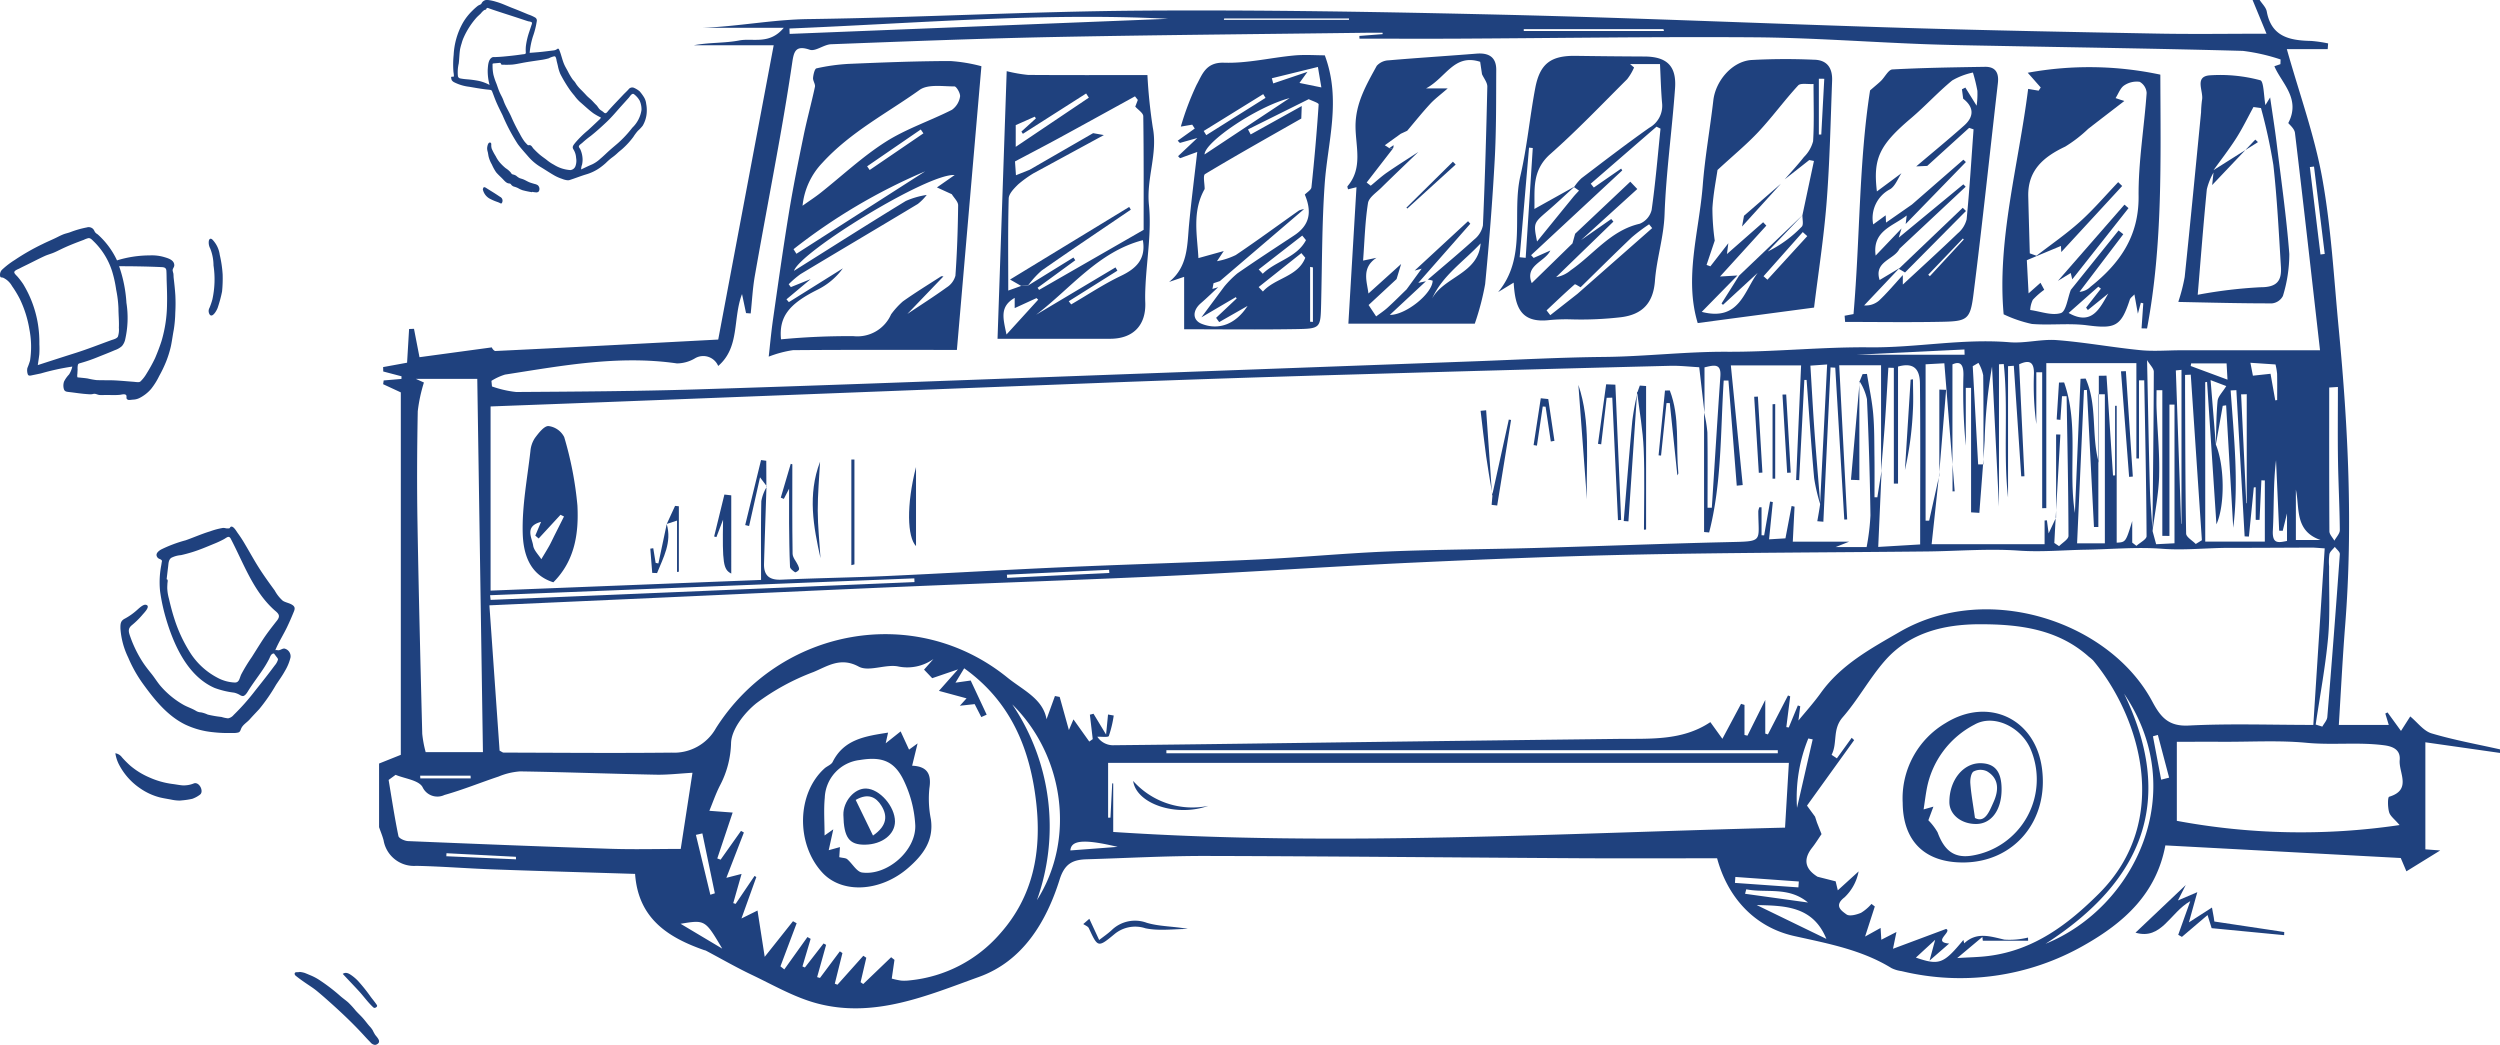 <svg xmlns="http://www.w3.org/2000/svg" width="351.036" height="146.713" viewBox="0 0 351.036 146.713">
  <g id="Group_3028" data-name="Group 3028" transform="translate(-1676.46 3492)">
    <g id="Group_3021" data-name="Group 3021" transform="translate(1729.687 -3492)">
      <path id="Path_3125" data-name="Path 3125" d="M534.025,565.766l.021,0C534.023,565.738,534.02,565.746,534.025,565.766Z" transform="translate(-518.199 -516.982)" fill="#1f417e"/>
      <path id="Path_3126" data-name="Path 3126" d="M947.564,602.646q-.152-1.893-.3-3.788v3.8Z" transform="translate(-726.327 -533.659)" fill="#1f417e"/>
      <path id="Path_3127" data-name="Path 3127" d="M955.972,597.424c-.017.241-.036.482-.053.724h.053Q955.972,597.786,955.972,597.424Z" transform="translate(-730.688 -532.936)" fill="#1f417e"/>
      <path id="Path_3128" data-name="Path 3128" d="M799.952,573.222v-.5c-3.212-.724-6.465-1.307-9.612-2.246-1.111-.332-1.965-1.53-2.991-2.378l-1.3,2.036-1.888-2.6-.314.155.486,1.605h-7.013c.3-4.8.531-9.46.9-14.106,1.086-13.865.41-27.69-.91-41.5-.675-7.061-1.058-14.183-2.313-21.144-1.088-6.039-3.218-11.891-4.976-18.142h5.736q.031-.4.061-.807a18.821,18.821,0,0,0-2.384-.347c-2.964-.064-5.577-.55-6.232-4.134-.106-.582-.656-1.083-1-1.621h-.993l1.957,4.74c-5.194,0-10.211.077-15.225-.015-11.9-.22-23.8-.445-35.69-.806-18.742-.569-37.477-1.4-56.221-1.844-16.936-.4-33.883-.693-50.823-.575-15.6.108-31.2.972-46.809,1.186-5,.068-9.9,1.051-14.908,1.226h11.474c-2.012,2.425-4.341,1.407-6.243,1.774-2.072.4-4.247.266-6.38.676h11.212q-3.959,21.011-7.788,41.323c-10.708.565-20.987,1.117-31.269,1.606-.244.012-.506-.42-.527-.507l-10.15,1.378c-.27-1.4-.522-2.691-.772-3.985l-.689.027c-.093,1.564-.186,3.128-.282,4.731l-3.365.616.019.618,2.564.674c0,.124-.006.248-.01.372l-2.495.211-.077.527,2.483,1.15V573.49l-3.052,1.222v8.934c.214.617.472,1.222.636,1.852a4.32,4.32,0,0,0,4.568,3.58c3.63.074,7.256.374,10.886.5,6.581.237,13.164.421,19.858.63.439,6.249,4.6,8.914,9.7,10.7a1.739,1.739,0,0,1,.237.071c2.147,1.138,4.255,2.356,6.448,3.4,3.021,1.437,5.991,3.171,9.185,4.016,8.036,2.128,15.478-1.114,22.74-3.732,6.1-2.2,9.417-7.663,11.3-13.658.714-2.277,1.879-2.792,3.813-2.85,5.613-.168,11.226-.48,16.838-.467,17.429.042,34.858.219,52.287.32,6.431.037,12.862.006,19.383.006,1.435,5.361,5.144,9.649,10.842,10.921,4.737,1.057,9.441,1.919,13.642,4.5a4.565,4.565,0,0,0,1.419.425,35.045,35.045,0,0,0,25.589-3.608c5.688-3.213,10.182-7.276,11.451-14.046l33.051,1.771.795,1.869,4.747-2.931-2.086-.156V571.728ZM775.97,521.913l1.222-.077c0,3.414-.04,6.829.011,10.243.05,3.287.228,6.572.258,9.859,0,.492-.5.988-.764,1.482-.242-.438-.692-.874-.7-1.314C775.956,535.375,775.97,528.644,775.97,521.913Zm-.013,25.119a7.777,7.777,0,0,1,.041-1.723c.092-.379.495-.683.759-1.021.247.342.73.7.706,1.025q-.817,11.44-1.76,22.872c-.038.464-.461.9-.7,1.342l-.932-.287c.6-4.066,1.372-8.116,1.743-12.2C776.11,553.725,775.927,550.369,775.957,547.032Zm-2.121-56.146,1.508,12.273-.6.074q-.747-6.138-1.493-12.275Zm.915,52.437H771.29v-7.076C771.847,538.832,771.075,542.046,774.751,543.324Zm-92.265-71.732.076.263H662.874c0-.087,0-.175,0-.263Zm-61.675-1.5h17.523l0,.2H620.764Zm-7.909.052-53.112,2.118q-.013-.378-.025-.757C577.575,470.781,595.357,469.242,612.9,470.139Zm-93.043,49.95c7.986-1.244,15.954-2.747,24.11-1.564a5.019,5.019,0,0,0,2.563-.734,2.275,2.275,0,0,1,3.229,1.094c3.072-2.648,2.019-6.623,3.346-10.1.222,1.051.393,1.863.564,2.675l.655.049c.188-1.767.276-3.553.583-5.3,1.128-6.415,2.349-12.814,3.493-19.227.637-3.57,1.231-7.149,1.762-10.737.226-1.531.486-2.441,2.452-1.765.811.278,1.979-.734,3-.772,10.4-.392,20.8-.807,31.2-1.013,14.664-.291,29.331-.411,44-.6.743-.01,1.487,0,2.23,0l.013.193-3.268.254c.005.128.011.256.017.383,4.508,0,9.016.019,13.524,0,13.963-.072,27.928-.289,41.889-.191,7.841.055,15.677.644,23.517.947,3.777.145,7.559.2,11.339.271,11.26.218,22.522.376,33.779.689a27.051,27.051,0,0,1,5.289,1.206c-.008.219-.017.438-.025.657l-.848.292c.988,2.362,3.751,4.548,1.951,7.976.165.233.866.774.94,1.391,1.206,10.053,2.333,20.115,3.517,30.515-6.907,0-13.159,0-19.412,0-1.94,0-3.9.175-5.818-.015-3.911-.386-7.793-1.105-11.708-1.41-2.2-.171-4.463.479-6.659.3-6.581-.547-13.068.781-19.632.713-6.682-.069-13.371.658-20.055.623-5.78-.03-11.507.672-17.275.727-6.008.057-12.014.386-18.02.607q-30.086,1.108-60.171,2.221c-16.427.6-32.853,1.226-49.283,1.731-8.413.258-16.833.309-25.25.364a14.932,14.932,0,0,1-3.4-.781l-.076-.786A8.022,8.022,0,0,1,519.859,520.088Zm236.664-1.2c.02-.122.039-.243.059-.365h4.978l.128,2.28Zm1.569,24.461-.862.53c-.47-.488-1.341-.969-1.35-1.465-.12-6.647-.12-13.3-.149-19.945,0-.776,0-1.553,0-2.329l.8-.035Zm.466-22.19.26-.039,1.314,20c1.216-2.677,1.153-8.23-.085-11.215l-.733-9.036,2.2.836c-.527.868-1.157,1.452-1.218,2.091-.195,2.027-.177,4.073-.242,6.113q.483-2.708.964-5.432l.477-.07q.5,8.6,1,17.2c.79-6.425.082-12.858-.364-19.29l.8-.04q.582,10.266,1.162,20.531l.6.03q.345-3.453.689-6.905l.265-.019v4.572l.542.008.257-5.555.483.016v8.59h-8.367Zm5.045,1.709.787-.019v15.315l-.066-.022Q763.965,530.51,763.6,522.873Zm1.653-2.622-.351-1.813,3.525.236a9.677,9.677,0,0,1,.225,1.324c.026,1.224.009,2.449.009,3.673l-.269.046-.663-3.733Zm2.8,21.723c.176-3.273.049-6.563.446-9.859l.441,9.9.5.014.6-2.439v3.868C768.822,543.7,767.953,543.917,768.058,541.974ZM755.23,519.431v21.612l-.05.013q-.372-10.772-.745-21.543Zm-4.443,16.595c-.159-5.814-.258-11.629-.392-17.964.407.68.948,1.163.946,1.644-.022,7.351-.113,14.7-.189,22.052C751.02,539.847,750.84,537.938,750.788,536.026Zm1.3-1.73c.089-3.116-.231-6.243-.355-9.366-.035-.88-.006-1.762-.006-2.644l.811,0V542.74l1,.013V524.315l.711,0v19.47l-2.579.132-.488-1.794c0-.041-.006-.081-.009-.122C751.5,539.446,752.016,536.877,752.091,534.3Zm-5.958,9.4V524.482l-.222-.005v9.777l-.294.01q-.456-7.007-.912-14.014l-1.08.015v2.6l.848,0v20.927h-3.9c.324-7.212.644-14.366.965-21.519l.414-.019q.5,9.624.991,19.248h.616v-9.267c-.981-3.852-.143-7.9-1.785-11.58l-.718.035-.791,18.834c-.958-6.07.588-12.378-1.512-18.322l-.721.012q-.163,2.593-.326,5.187l.524.054.224-3.327.648,0c.108,6.539.246,13.079.264,19.619,0,.48-.86.962-1.319,1.443l-.67-.449q.091-1.722.183-3.444l-.983,2.1c-.051-.385-.146-1.113-.241-1.841l-.325.03v3.325h-15.86c.338-3.143.671-6.246,1-9.349l-1.347,6.041-.5.009v-21.96l2.632-.143c.382,4.772.759,9.489,1.136,14.194V518.667c1.121-.514,1.568.035,1.542,1.513a80.05,80.05,0,0,0,.332,9.9v-8.115l.741,0V539.44l1.163.073c.169-2.267.354-4.534.519-6.8l-.689,0q-.38-6.9-.759-13.795l.8-.465a5.555,5.555,0,0,1,.669,1.745c.055,3.929.035,7.859.032,11.788q.093-1.313.172-2.627a70.669,70.669,0,0,1,1.036-10.382c.314,6.337.628,12.674.975,19.674v-20l.672-.035c.653,6.218-.09,12.511.6,18.739V518.915l.811-.053q.52,7.763,1.041,15.526l.451-.013c-.247-5.215-.493-10.429-.743-15.722,1.386-.645,2.115-.393,2.076,1.332a41.453,41.453,0,0,0,.336,7.068V519.77h.823v19.09l.578-.015V518.488h12.648v13.391h.366V520.908l.737-.009c.131,7.3.289,14.59.328,21.886,0,.451-.928.907-1.424,1.361l-.59-.457v-3.027C747.4,543.626,747.4,543.626,746.132,543.7Zm-36.571-26.384,15.193-.74.023.74Zm-5.067,20.715c-.268-3.31-.555-6.618-.794-9.93-.218-3.028-.379-6.06-.575-9.257l2.35-.164C705.14,525.284,704.817,531.657,704.494,538.026ZM517.8,524.572c5.216-.2,10.13-.378,15.044-.569q36.267-1.409,72.533-2.813,16.84-.635,33.687-1.113,22.168-.655,44.339-1.211c1.387-.036,2.78.129,4.108.2.257,2.225.5,4.321.741,6.418v-6.4c1.347-.324,2.354-.589,2.228,1.234-.425,6.157-.8,12.318-1.2,18.477l-.6,0c0-3.523.033-7.047-.022-10.569a18.614,18.614,0,0,0-.465-2.813q-.005,8.389,0,16.79l.711.063c1.787-6.962,1.587-14.19,2.045-21.33l.667,0q.583,7.38,1.165,14.76l.838-.087-1.667-16.8h9.864c-.239,5.457-.471,10.773-.7,16.09l.425.02q.365-7.033.731-14.067l.316,0c.343,4.59.642,9.184,1.058,13.768a24.266,24.266,0,0,0,.839,3.621l-.005.116c-.117.795-.253,1.562-.39,2.329l.853.073q.5-10.834,1.01-21.669l.66.036,1.267,21.327.406-.014c-.369-7.161-.739-14.322-1.116-21.65h5.875v14.877c.183-2.267.384-4.533.543-6.8.181-2.577.323-5.156.482-7.735l.769.023V535.4l.588,0V518.971c1.975-.548,3.053.094,3.077,2.38.077,7.419.029,14.84.029,22.595l-5.887.351c.161-3.622.318-7.178.476-10.734q-.3,1.887-.6,3.766l-.4-.005c0-1.864.02-3.729-.005-5.593-.028-2.047,0-4.1-.179-6.137-.165-1.874-.573-3.727-.874-5.588l-.616.024-.405.994-.043-.042v.559l.042-.471a7.577,7.577,0,0,1,1.021,2.471q.376,8.153.491,16.316a32.1,32.1,0,0,1-.537,4.457h-4.344l1.9-.759h-7.923l.247-4.913-.415-.093-.863,4.543-2.3.139c.186-1.851.356-3.543.526-5.235l-.384-.069q-.417,2.371-.833,4.741l-.366-.007v-3.927l-.3-.014a2.146,2.146,0,0,0-.156.561c.015,4.424.852,4.219-4.426,4.344-8.984.212-17.964.569-26.947.819-6.894.192-13.795.213-20.685.494-6.067.248-12.12.834-18.187,1.12-8.963.422-17.934.671-26.9,1.067-8.393.371-16.781.871-25.173,1.253-4.947.225-9.9.289-14.847.517-1.707.078-2.493-.589-2.445-2.254.1-3.572.226-7.144.342-10.716a5.816,5.816,0,0,0-.721,1.948c-.079,3.6-.037,7.209-.037,11.058l-37.978,1.5Zm86.883,23.383-14.348.685-.037-.448,14.35-.684Zm-27.38.756q.01.261.02.522l-59.516,2.5q-.039-.328-.077-.655ZM515.932,520.7c.264,17.4.528,34.808.795,52.413h-8.04a15.813,15.813,0,0,1-.482-2.577c-.253-9.892-.5-19.784-.669-29.678-.087-5.205-.059-10.414.04-15.62a22.044,22.044,0,0,1,.864-4.027l-1.129-.511Zm-.926,56.1h-7.073l-.02-.383h7.079Zm-3.418,10.928c.006-.141.012-.282.019-.423l9.748.5.019.357Zm23.092-1.043c-9.49-.308-18.978-.688-28.466-1.083-.478-.02-1.286-.383-1.353-.708-.539-2.61-.937-5.249-1.377-7.88l.98-.716c1.306.544,3.224.74,3.779,1.712a2.294,2.294,0,0,0,3.077,1.117c2.572-.724,5.06-1.742,7.6-2.588a9.6,9.6,0,0,1,3.038-.725c6.352.1,12.7.338,19.053.464,1.678.033,3.36-.17,5.139-.27L544.5,586.7C541.38,586.7,538.026,586.793,534.679,586.684Zm9.8,10.527c3.449-.571,3.449-.571,5.849,3.49Zm2.151-12.484.907-.207,1.752,8.413-.632.2Zm42.683,13.9a19.29,19.29,0,0,1-12.64,6.528,6.1,6.1,0,0,1-1.221.034,11.722,11.722,0,0,1-1.322-.28c.136-.939.258-1.784.38-2.629l-.465-.372-3.92,3.764-.37-.257.8-3.431-.417-.281-3.633,4.064-.372-.143,1.071-4.3-.362-.24-2.791,3.733-.4-.115,1.261-4.533-.358-.192-2.62,3.373-.344-.15q.576-1.937,1.152-3.874l-.451-.253-3.25,4.548-.542-.434,2.276-6.05-.513-.287-3.972,5c-.38-2.448-.677-4.361-1.011-6.5l-2.253,1.116,2.089-5.82-.253-.152-2.654,3.921-.336-.107c.37-1.3.741-2.6,1.17-4.1l-2.137.55,2.461-6.362-.405-.23L550.1,588.21l-.466-.171,2.157-6.443-3.272-.248c.5-1.216.914-2.432,1.495-3.561a13.485,13.485,0,0,0,1.554-5.969c.073-1.941,1.891-4.246,3.575-5.592a32.331,32.331,0,0,1,7.991-4.363c1.919-.784,3.787-2.159,6.353-.764,1.388.755,3.661-.326,5.447-.039a6.318,6.318,0,0,0,5.051-1.024l-1.319,1.49,1.146,1.2c.979-.333,1.96-.669,3.62-1.237l-2.677,3.019,3.879,1.05-.94,1.037,2.081-.227.928,1.817.757-.335-2.243-4.795-2.139.3,1.224-2.017c6.607,4.715,9.307,11.423,10.133,19.037C595.161,587.094,594.007,593.377,589.311,598.631Zm5.193-4.713a30.62,30.62,0,0,0-3.457-27.508C598.282,573.516,600.021,585.28,594.5,593.919Zm3.209-28.552-.672-.133-1.18,3.26c-.508-2.881-3.3-4.076-5.508-5.86-12.981-10.5-31.95-6.944-40.891,7.081a6.74,6.74,0,0,1-6.271,3.469c-7.853.085-15.707.015-23.562-.005-.143,0-.285-.131-.565-.269q-.707-10.087-1.432-20.409c8.006-.359,15.907-.713,23.807-1.07,11.546-.521,23.091-1.069,34.638-1.56,12.432-.529,24.87-.937,37.3-1.523,11.26-.531,22.508-1.311,33.769-1.834,10.607-.493,21.22-.93,31.835-1.144,13.505-.273,27.016-.29,40.524-.433,4.289-.046,8.6-.418,12.86-.119,3.177.223,6.29-.076,9.431-.128,3.555-.058,7.13-.4,10.658-.134,3.26.25,6.463-.136,9.693-.128,3.8.009,7.608-.026,11.412-.034.407,0,.814.047,1.777.108-.541,8.359-1.066,16.491-1.6,24.791-5.955,0-11.74-.206-17.5.087-2.867.146-3.959-1.222-5.119-3.394-5.936-11.114-23.019-16.951-35.454-9.76-4.077,2.358-8.233,4.6-11.079,8.571-1.023,1.425-2.208,2.733-3.145,3.881.048-.378.152-1.192.255-2.006l-.335-.114-1.275,3.093-.342-.052.542-4.316-.307-.127-2.822,5.471-.371-.115v-4.728l-2.5,5.018-.419-.1V566.48l-.484-.15-2.62,4.909-1.69-2.343c-3.99,2.676-8.566,2.3-13.077,2.358q-17.345.206-34.688.431c-12.06.157-24.119.339-36.179.458a2.659,2.659,0,0,1-2.135-1.193c.563-.026,1.526.114,1.62-.109a16.009,16.009,0,0,0,.685-2.869l-.8-.144c-.082.844-.164,1.689-.273,2.816l-1.766-2.924-.509.134.4,3.43-.486.343-2.221-3.116-.64,1.5C598.528,568.3,598.121,566.834,597.713,565.367Zm105.727,5.956-2.2,9.607a21.959,21.959,0,0,1,1.587-9.733Zm-4.892,1.951H612.693l0-.429h85.852C698.544,572.987,698.546,573.131,698.548,573.274Zm-99.34,13.644c.1-1.46,1.92-1.625,6.64-.5Zm6.016-2.6v-6.8l-.14-.023-.249,4.824h-.329v-7.693H700.1c-.2,3.38-.37,6.246-.538,9.089C668.137,584.473,636.723,586.4,605.224,584.318Zm87.3,7.158q.028-.418.056-.836l8.913.639-.061.827Zm1.589.9c2.772.56,5.928-.438,8.666,1.855L693.946,593Zm1.459,2.209c3.937.1,7.9.118,9.79,4.753Zm28.168,7.438,3.525-2.955q.032.267.064.533h6.361l-.016-.451a10.841,10.841,0,0,1-3.319.29c-1.991-.453-3.888-1.134-5.639.525l-.116-.481c-2.774,3.363-3.389,3.607-6.669,2.482l2.709-2.5c-.256.944-.429,1.587-.791,2.922l2.753-2.395c-2.441-.2.493-1.675-.428-2.053l-7.459,2.787.487-2.36-2.126,1.091-.1-1.657-2.179,1.21,1.366-4.223-.469-.361a6.228,6.228,0,0,1-1.47,1.252c-.627.263-1.616.527-2.037.222-.7-.509-1.811-1.221-.273-2.4a6.724,6.724,0,0,0,1.975-3.64l-2.923,2.658c-.159-.664-.291-1.214-.3-1.261l-2.546-.648c-1.742-1.086-2.062-2.421-.753-4.083.477-.606.88-1.268,1.317-1.9l-.649-1.64q-.13-.407-.262-.813l-1.132-1.547,6.622-9.2-.345-.327-2.08,2.885-.744-.493c.866-1.663.076-3.573,1.561-5.275,2.167-2.484,3.76-5.471,5.933-7.949,3.494-3.988,8.391-5.114,13.372-5.112,5.457,0,10.917.653,15.284,4.589a5.356,5.356,0,0,1,.565.48c6.511,7.792,11.181,22.439.8,32.778-4.336,4.319-9.1,7.91-15.42,8.724C726.875,601.9,725.534,601.91,723.743,602.025Zm12.4-2c13.835-8.928,18.2-20.254,11.027-35.111C756.512,578.708,748.664,594.945,736.145,600.02Zm16.23-23.04-1.152-6.092.687-.194,1.583,6Zm32.011,2.4c-.217.065-.205,1.473,0,2.171.16.555.771.98,1.467,1.8a94.677,94.677,0,0,1-31.276-.593v-11.1c2.062,0,4.325-.008,6.587,0,3.883.017,7.792-.222,11.643.145,3.636.346,7.266-.128,10.891.347,1.432.188,2.291.76,2.173,2.08C785.71,575.98,787.614,578.408,784.385,579.376Z" transform="translate(-502.143 -467.5)" fill="#1f417e"/>
      <path id="Path_3129" data-name="Path 3129" d="M988.534,588.411c.021.083.039.167.062.25v-9.618h-.062Z" transform="translate(-747.114 -523.679)" fill="#1f417e"/>
      <path id="Path_3130" data-name="Path 3130" d="M611.729,605.032l0,.161c.019-.044.039-.089.057-.133Z" transform="translate(-557.334 -536.768)" fill="#1f417e"/>
      <path id="Path_3131" data-name="Path 3131" d="M1010.012,722.413c-.06-.37-.133-.738-.251-1.384l-3.238,2.082c.4-1.438.727-2.615,1.178-4.24l-2.722,1.162,1.1-2.166-7.057,6.69c3.66,1.082,4.846-2.82,7.688-4.423l-1.687,4.724.518.291,3.6-3.065c.254.815.448,1.436.574,1.842l10.179.981c0-.147.01-.294.015-.441l-9.812-1.475C1010.088,722.957,1010.055,722.684,1010.012,722.413Z" transform="translate(-752.395 -593.598)" fill="#1f417e"/>
      <path id="Path_3132" data-name="Path 3132" d="M705.309,729.05c-.552.5-1.177.928-1.718,1.349l-1.382-2.98-.848.74c.267.191.661.323.78.581,1.257,2.724,1.273,2.763,3.622.815a4.564,4.564,0,0,1,4.33-.8c1.912.4,3.975.093,5.972.093-1.941-.38-3.95-.323-5.783-.863A4.711,4.711,0,0,0,705.309,729.05Z" transform="translate(-602.479 -598.409)" fill="#1f417e"/>
      <path id="Path_3133" data-name="Path 3133" d="M548.592,589.575a2.88,2.88,0,0,0-2.2-1.547c-.617-.03-1.386.976-1.9,1.661a3.9,3.9,0,0,0-.642,1.852c-.435,3.839-1.189,7.7-1.083,11.526.077,2.792.889,5.821,4.3,6.9,3.058-3.056,3.578-6.939,3.381-10.792A49.022,49.022,0,0,0,548.592,589.575Zm-1.5,14.089c-.206.411-.4.83-.625,1.23-.35.617-.725,1.221-1.088,1.831-.4-.637-1.042-1.236-1.147-1.918-.172-1.124-1.254-2.705,1.113-3.327l-.811,1.928.471.408,3.069-3.328.489.239Q547.823,602.2,547.087,603.665Z" transform="translate(-522.597 -528.204)" fill="#1f417e"/>
      <path id="Path_3134" data-name="Path 3134" d="M848.181,578.11l.791-.022q.4,8.6.8,17.2l.445-.03q-.405-9.5-.811-18.993l-1.295-.053-1.146,8.359.448.07Z" transform="translate(-675.811 -522.251)" fill="#1f417e"/>
      <path id="Path_3135" data-name="Path 3135" d="M858.93,585.464c.158,3.779.04,7.569.04,11.355l.3-.035V576.639l-.881-.063-.335.935-.047-.037-.028.415c.016-.082.034-.165.05-.247C858.351,580.248,858.82,582.848,858.93,585.464Z" transform="translate(-681.362 -522.436)" fill="#1f417e"/>
      <path id="Path_3136" data-name="Path 3136" d="M865.225,579.734l.461-.01c.347,3.32.694,6.64,1.063,10.158.1-.2.142-.241.138-.28-.372-3.885.252-7.9-1.2-11.644l-.675.01q-.448,4.551-.9,9.1l.347.033Q864.843,583.418,865.225,579.734Z" transform="translate(-684.451 -523.132)" fill="#1f417e"/>
      <path id="Path_3137" data-name="Path 3137" d="M616.955,602.209c0,2.036-.012,3.429,0,4.823.022,2.048.038,4.1.13,6.143.012.272.423.564.708.76.076.053.452-.175.543-.35.076-.145-.03-.419-.117-.609-.253-.554-.761-1.091-.77-1.64-.066-4.186-.036-8.372-.036-12.559l-.224-.066-1.4,4.75.43.174Z" transform="translate(-559.384 -533.585)" fill="#1f417e"/>
      <path id="Path_3138" data-name="Path 3138" d="M596.931,613.294l.319.084.935-2.444c-.111,6.137.031,6.993,1.15,7.569V607.516l-.964-.112Q597.651,610.349,596.931,613.294Z" transform="translate(-549.883 -537.963)" fill="#1f417e"/>
      <path id="Path_3139" data-name="Path 3139" d="M856.1,579.22a36.8,36.8,0,0,0-.653,3.644c-.444,4.683-.81,9.373-1.206,14.061l.662.05Q855.5,588.1,856.1,579.22Z" transform="translate(-679.475 -523.768)" fill="#1f417e"/>
      <path id="Path_3140" data-name="Path 3140" d="M841.421,576.379l1.2,16.085C842.471,587.084,843.2,581.642,841.421,576.379Z" transform="translate(-673.021 -522.337)" fill="#1f417e"/>
      <path id="Path_3141" data-name="Path 3141" d="M625.525,605c-.009-2.289.207-4.578.325-6.867-1.773,4.616-.921,9.153.062,13.537C625.773,609.451,625.534,607.228,625.525,605Z" transform="translate(-563.929 -533.295)" fill="#1f417e"/>
      <path id="Path_3142" data-name="Path 3142" d="M636.18,597.5l-.432,0v14.827l.432-.107Z" transform="translate(-569.433 -532.972)" fill="#1f417e"/>
      <path id="Path_3143" data-name="Path 3143" d="M816.947,596.856l.05-.043q-.061.68-.121,1.359l.782.094q.973-6.007,1.947-12.014l-.316-.051q-1.155,5.254-2.308,10.508-.035-.209-.071-.419.02.281.04.56Z" transform="translate(-660.658 -527.284)" fill="#1f417e"/>
      <path id="Path_3144" data-name="Path 3144" d="M919.714,589.753V576.378q-.588,6.667-1.179,13.33Z" transform="translate(-711.859 -522.336)" fill="#1f417e"/>
      <path id="Path_3145" data-name="Path 3145" d="M611.708,604.962a.611.611,0,0,0,.065.039l-.065-.085Z" transform="translate(-557.326 -536.71)" fill="#1f417e"/>
      <path id="Path_3146" data-name="Path 3146" d="M607.944,597.644l-2.226,9.131.549.132,1.534-6.834.89,1.18c-.012-1.176-.013-2.341-.013-3.507Z" transform="translate(-554.309 -533.047)" fill="#1f417e"/>
      <path id="Path_3147" data-name="Path 3147" d="M583.532,613.146l1.44-.472v7.217l.258-.034v-9.191l-.532-.054Z" transform="translate(-543.135 -539.578)" fill="#1f417e"/>
      <path id="Path_3148" data-name="Path 3148" d="M583.523,615.724l0-.005-.007,0Z" transform="translate(-543.128 -542.15)" fill="#1f417e"/>
      <path id="Path_3149" data-name="Path 3149" d="M830.032,581.32l.4.028q.366,2.443.731,4.886l.512-.091q-.434-2.934-.868-5.868l-1.05-.112q-.5,3.287-1.009,6.574l.469.081Z" transform="translate(-666.636 -524.242)" fill="#1f417e"/>
      <path id="Path_3150" data-name="Path 3150" d="M653.052,599.614c-1.38,5.384-1.222,9.829,0,11.107Z" transform="translate(-577.657 -534.039)" fill="#1f417e"/>
      <path id="Path_3151" data-name="Path 3151" d="M815.335,594.964q-.4-5.7-.8-11.4l-.78.077c.256,2.123.482,4.251.778,6.368C814.762,591.668,815.058,593.315,815.335,594.964Z" transform="translate(-659.085 -525.957)" fill="#1f417e"/>
      <path id="Path_3152" data-name="Path 3152" d="M900.316,590.07l-.637-10.971-.523.013q.329,5.492.658,10.984Z" transform="translate(-702.099 -523.707)" fill="#1f417e"/>
      <path id="Path_3153" data-name="Path 3153" d="M896.725,581.809l-.373.026v10.451l.373,0Z" transform="translate(-700.687 -525.072)" fill="#1f417e"/>
      <path id="Path_3154" data-name="Path 3154" d="M892.31,590.365q-.318-5.338-.636-10.676l-.52.028q.324,5.338.65,10.675Z" transform="translate(-698.068 -524.004)" fill="#1f417e"/>
      <path id="Path_3155" data-name="Path 3155" d="M579.622,621.2l-.334-2.058-.416.063q.135,1.7.271,3.4l.679.027c.881-2.193,2.1-4.305,1.359-6.889l-1.172,5.538Z" transform="translate(-540.788 -542.164)" fill="#1f417e"/>
      <path id="Path_3156" data-name="Path 3156" d="M583.523,615.725l0,0,0,.011Z" transform="translate(-543.128 -542.152)" fill="#1f417e"/>
      <path id="Path_3157" data-name="Path 3157" d="M638.794,525.329c1.172-13.563,2.28-26.372,3.443-39.835a22.672,22.672,0,0,0-4.369-.728c-4.759.009-9.519.2-14.275.4a27.385,27.385,0,0,0-4.515.629c-.253.054-.441.861-.481,1.336-.034.41.345.877.264,1.259-.491,2.3-1.121,4.565-1.593,6.866-.741,3.6-1.47,7.213-2.065,10.843-.812,4.962-1.513,9.943-2.225,14.921-.273,1.912-.446,3.839-.607,5.254a15.765,15.765,0,0,1,3.412-.911C623.369,525.3,630.958,525.329,638.794,525.329Zm-18.885-26.278c3.96-4.332,9.039-6.938,13.651-10.232,1.169-.834,3.238-.483,4.893-.489.282,0,.867,1.005.783,1.444a2.817,2.817,0,0,1-1.137,1.841c-3.081,1.561-6.433,2.667-9.322,4.508-3.253,2.072-6.109,4.765-9.15,7.172-.681.539-1.414,1.013-2.506,1.79A10.212,10.212,0,0,1,619.909,499.051Zm14.185-4.132-7.547,5.147-.357-.519,7.531-5.169Zm.245,5.334-18.078,11.575-.406-.644A81.3,81.3,0,0,1,634.339,500.254Zm-15.154,16.639a9.763,9.763,0,0,0,3.6-3.018l-7.584,4.745-.339-.392,3.4-2.84-2.785,1.122-.3-.4a12.981,12.981,0,0,1,1.674-1.431c5.476-3.3,10.98-6.544,16.455-9.842a7.135,7.135,0,0,0,1.252-1.269,11.535,11.535,0,0,0-2.939.849c-5.259,3.209-10.457,6.519-15.7,9.811.879-2.694,18.826-13.74,22.562-13.455l-2.489,1.741,2.09.955c.311.52.893,1.043.887,1.559-.037,3.3-.146,6.594-.381,9.881a2.815,2.815,0,0,1-1.225,1.643c-1.8,1.3-3.676,2.493-5.523,3.727L636.909,515c-.184,0-.279-.03-.334,0-1.8,1.161-3.627,2.281-5.371,3.52a11.153,11.153,0,0,0-1.653,1.819,5.168,5.168,0,0,1-5.287,3.057,100.752,100.752,0,0,0-10.165.447C613.8,520.739,615.139,518.907,619.185,516.893Z" transform="translate(-557.659 -476.196)" fill="#1f417e"/>
      <path id="Path_3158" data-name="Path 3158" d="M825.944,520.4a24.968,24.968,0,0,1,2.93-.1,48.347,48.347,0,0,0,7.109-.3c3.016-.379,4.523-2.019,4.752-5.085.234-3.138,1.236-6.121,1.351-9.318.212-5.925,1.052-11.825,1.475-17.747.225-3.152-1.18-4.442-4.309-4.456q-4.8-.023-9.608-.092c-3.5-.054-5.059,1.066-5.716,4.536-.774,4.089-1.145,8.264-2.082,12.311-1.241,5.361.954,11.407-3.128,16.326l2.184-1.333C821.1,518.443,821.794,520.893,825.944,520.4Zm3.92-3.686-3.824,3-.52-.674c1.306-1.225,2.6-2.464,3.944-3.647.091-.08.547.254.833.4,2.392-2.341,4.763-4.705,7.19-7.011a25.374,25.374,0,0,1,2.429-1.828l.434.534Zm10.406-11.762a2.805,2.805,0,0,1-1.672,1.924c-4.09.942-6.472,4.312-9.663,6.512a4.246,4.246,0,0,1-2.072.983l8.041-7.792-.3-.367-4.239,2.957,7.894-7.169-.983-1.029-7.743,7.309-.374,1.354h0l-5.72,5.581c-1.025-2.529,1.869-2.971,2.614-4.583l-2.346,1.044-.359-.387,12.8-11.9-.157-.254-3.835,2.657-.432-.54,9.236-8.006.56.276C841.128,497.343,840.811,501.166,840.271,504.956Zm-10.193-2.728c-.275.3-.564.594-.822.91-1.709,2.093-3.41,4.191-5.072,6.237-.515-2.6-.5-2.579,1.5-4.3,1.263-1.088,2.476-2.234,3.709-3.356l-.015.02Zm-4.042-5.125c3.764-3.322,7.24-6.974,10.8-10.52a7.558,7.558,0,0,0,.972-1.643l-.559-.477h4.2c.091,1.814.133,3.644.291,5.465a3.527,3.527,0,0,1-1.787,3.471c-3.234,2.274-6.368,4.691-9.518,7.083a6.513,6.513,0,0,0-1.01,1.191L823.81,504.8C823.9,502.282,823.37,499.454,826.035,497.1Zm-2.976-.911.524.057-.995,15.417-.846-.082Q822.4,503.889,823.059,496.192Z" transform="translate(-661.587 -475.459)" fill="#1f417e"/>
      <path id="Path_3159" data-name="Path 3159" d="M727.751,521.569c5.448,0,10.619.067,15.787-.024,3.38-.059,3.364-.162,3.448-3.548.139-5.611.108-11.235.5-16.829.415-5.925,2.361-11.8.014-18.065-1.268,0-2.813-.118-4.334.024-3.28.307-6.561,1.122-9.817,1.013-2.585-.087-3.073,1.713-3.857,3.119a39.148,39.148,0,0,0-2.207,5.852l1.6-.272.356.543-2.394,1.709.306.313,2.45-.691-2.705,2.552.276.286,2.415-.88c-.415,3.648-.836,6.907-1.146,10.176-.275,2.906-.13,5.929-2.805,8.076l2.111-.718Zm11.06-5.3-.6-.627,6-4.767.55.652C743.719,514.2,740.509,514.359,738.811,516.27Zm-.026-2.5-.567-.6,6.115-4.754.525.638C743.572,511.515,740.615,511.973,738.785,513.775Zm7.048,6.767-.395-.026v-7.7l.395.07Zm.7-35.8.486,2.875-3.076-.63,1.123-1.558-4.811,1.627-.188-.726Zm-3.95,4.358-11.964,7.929C730.623,495.295,737.966,490.3,742.579,489.105Zm-3.728-.542.324.528-8.322,5.232-.361-.586Zm-7.13,27.355.149-.8.892-.3L744.586,504.7a2.438,2.438,0,0,0-.721.2c-2.954,2.084-5.867,4.229-8.866,6.247a10.089,10.089,0,0,1-2.637.863l.95-1.425-3.557.99c-.158-3.169-.924-6.52.876-9.7.006-.724-.264-1.908.06-2.1,4.455-2.677,8.993-5.219,13.51-7.794q.031-.878.063-1.757l-7.172,3.988-.375-.708,8.528-4.245c.486.247,1.407.522,1.393.735-.258,3.885-.6,7.766-1.012,11.639-.039.37-.609.685-.932,1.026,1.079,2.556.6,4.347-1.49,5.73-2.664,1.759-5.339,3.5-7.961,5.321a14.188,14.188,0,0,0-1.851,1.852l-3.22,4.335,4.835-2.842.12.184-2.887,2.722.433.6,3.984-2.271c-1.676,2.6-4.078,3.458-6.456,2.51-1.278-.51-1.314-1.845-.114-2.882.838-.725,1.631-1.5,2.444-2.255Z" transform="translate(-614.707 -475.335)" fill="#1f417e"/>
      <path id="Path_3160" data-name="Path 3160" d="M964.987,489.557c-1.354,10.736-4.379,21.228-3.44,31.65a17.993,17.993,0,0,0,3.962,1.355c2.577.212,5.212-.142,7.764.19,3.946.514,4.76.172,5.991-3.612.079-.245.365-.422.644-.729.156.87.281,1.563.487,2.714l.417-1.541.342.076-.244,3.518.773.019c2.225-11.8,1.9-23.755,1.866-35.642a47.891,47.891,0,0,0-18.62-.265l1.826,2.068-.3.448Zm5.683,31.463,4.17-3.692.363.279-2.079,2.661.248.341,2.869-2.321C975.052,520.358,973.94,522.865,970.67,521.02Zm-.475-23.362a19.263,19.263,0,0,0,3.224-2.491c1.655-1.287,3.322-2.561,5.07-3.908l-1.223-.41c.4-.633.66-1.416,1.2-1.776a3.137,3.137,0,0,1,2.175-.513,1.922,1.922,0,0,1,.984,1.567c-.34,4.838-1.173,9.671-1.13,14.5.05,5.643-2.654,9.453-6.748,12.707a2.442,2.442,0,0,1-1.548.72l6.148-8.092-.665-.527-6.7,8.336c-.449,1.142-.662,3.027-1.4,3.261-1.263.4-2.854-.231-4.307-.429a3.808,3.808,0,0,1,.364-1.427,10.52,10.52,0,0,1,1.608-1.413l-.527-.982-1.673,1.487c-.093-1.77-.179-3.423-.244-4.661l4.789-2c.012.225.03.543.047.86l8.553-9.277-.563-.539c-1.775,1.858-3.448,3.829-5.352,5.543-1.921,1.73-4.071,3.205-6.121,4.792l-.939-.338c-.072-2.664-.151-5.327-.215-7.991C964.913,500.976,967.158,499.093,970.195,497.658Z" transform="translate(-733.433 -477.074)" fill="#1f417e"/>
      <path id="Path_3161" data-name="Path 3161" d="M692.923,525.2c3.24-.006,5.051-1.912,4.924-5.111-.033-.822-.006-1.65.037-2.472.193-3.745.856-7.536.478-11.22-.382-3.722,1.267-7.207.535-10.9a73.44,73.44,0,0,1-.748-7.325c-5.983,0-11.367.019-16.751-.02a20.852,20.852,0,0,1-3.009-.529c-.416,12.155-.841,24.564-1.287,37.583C682.8,525.2,687.86,525.206,692.923,525.2Zm-13.266-30,2.675-1.188.155.243-2.034,1.852.208.313,8.881-5.664.382.587-10.268,6.906Zm-.987,10.3c.018-.678.762-1.421,1.326-1.977a16.254,16.254,0,0,1,2.134-1.546l9.906-5.381-1.512-.267-8.928,5.148-1.907.761c-.062-.894-.116-1.68-.134-1.939,2.248-1.193,4.215-2.214,6.16-3.273,3.569-1.944,7.125-3.911,10.687-5.868l.4.505q-.179.469-.358.937c.392.45,1.116.895,1.123,1.351.079,5.359.051,10.719.051,15.952l-14.684,8.436-.205-.3,5.29-3.865-.26-.385-6.369,3.936-.97.056-1.811.651C678.609,514.2,678.551,509.846,678.67,505.5Zm.841,13.96v1.433l3.066-1.407.23.226L678.36,524.6C677.887,522.3,677.366,520.7,679.511,519.456Zm14.155-4.282-11.149,6.65c4.866-3.7,8.728-8.845,14.992-10.476.448,2.619-.881,3.967-3.093,5.022-2.412,1.151-4.656,2.655-6.973,4l-.343-.445,6.832-4.292Z" transform="translate(-590.261 -477.631)" fill="#1f417e"/>
      <path id="Path_3162" data-name="Path 3162" d="M890.711,519.107c.592-4.842,1.373-9.8,1.764-14.8.443-5.672.558-11.371.771-17.06.064-1.71-.648-2.919-2.555-2.942a87.987,87.987,0,0,0-8.842.044c-2.728.243-4.973,2.994-5.28,5.653-.459,3.979-1.176,7.933-1.486,11.921-.506,6.511-2.634,13-.71,19.358Zm.674-32.137.76.011q-.21,3.917-.42,7.833l-.34,0Zm-7.222,28.224-.547-.488,5.509-6.2.634.568Zm4.819-7.444a16.933,16.933,0,0,1-4.77,3.484l4.864-5.082C889.065,506.7,889.264,507.469,888.982,507.75Zm-9.032,6.852-2.442.145,6.5-7.146-.446-.474-5.084,4.465.194-1.517-2.52,3.243-.536-.2,1.149-3.416a33.038,33.038,0,0,1-.326-4.553c.122-2.052.534-4.087.714-5.362,2.252-2.08,4.135-3.624,5.781-5.389,1.937-2.076,3.616-4.392,5.542-6.48.345-.374,1.341-.147,2.161-.206,0,2.786.1,5.421-.061,8.04a4.823,4.823,0,0,1-1.286,2.214c-.848,1.087-1.8,2.1-2.7,3.136l3.449-2.712.656.13q-.809,3.8-1.617,7.608a.165.165,0,0,1,0,.017l-8.9,8.487-2.457,3.9.2.192,4.875-4.491c-1.921,2.567-2.575,6.847-7.856,5.478Z" transform="translate(-689.218 -475.919)" fill="#1f417e"/>
      <path id="Path_3163" data-name="Path 3163" d="M930.328,522.211c3.625-.069,4.052-.291,4.5-3.818,1.252-9.885,2.294-19.8,3.434-29.7.162-1.406-.3-2.308-1.811-2.284-4.334.07-8.67.135-13,.367-.556.03-1.045,1.052-1.589,1.59-.362.359-.766.675-1.547,1.355-1.576,10.055-1.4,20.69-2.325,31.406l-1.249.232.069.868C921.318,522.232,925.824,522.3,930.328,522.211Zm-1.62-6.4-.225-.211,4.86-5.084.135.135Zm-4.279-1.131-2.774,1.666c-.841-2.636,2.074-2.849,2.8-4.405l9.284-8.692-.326-.34-9.069,7.484.385-1.287-3.631,3.806c-.5-3.5,2.471-4.123,4.361-5.632l-.147,1.2,8.457-8.7-.352-.33-7.224,6.295-3.64,2.537c-.019-.415-.033-.72-.046-1.025l-1.752,1.28a4.57,4.57,0,0,1,2.387-4.95c.715-.447,1.067-1.478,1.584-2.243l-3.452,2.56c-.558-4.657.367-6.523,4.8-10.285,1.99-1.688,3.759-3.639,5.773-5.295a9.844,9.844,0,0,1,2.911-1.113,23.414,23.414,0,0,1,.627,2.569,11.354,11.354,0,0,1-.11,2.09l-1.58-2.548-.48.243.174,1.32c1.549,1.2,1.527,2.527.136,3.766-2.2,1.961-4.483,3.83-6.731,5.739l1.547-.069,5.886-5.341.619.207c-.307,4.213-.563,8.43-.972,12.634a3.739,3.739,0,0,1-1.25,1.975c-2.48,2.384-5.026,4.7-7.71,7.189v-1.333c-1.107,1.2-2.157,2.469-3.346,3.586a2.871,2.871,0,0,1-2.086.672Z" transform="translate(-710.957 -477.026)" fill="#1f417e"/>
      <path id="Path_3164" data-name="Path 3164" d="M777.356,501.409c-.39,6.564-.77,12.977-1.138,19.162h17.75a36.986,36.986,0,0,0,1.456-5.557c.564-5.826,1.027-11.665,1.345-17.509.228-4.181.19-8.378.213-12.568.01-1.8-1.054-2.421-2.766-2.283-4.109.331-8.225.585-12.332.94a2.366,2.366,0,0,0-1.683.773c-1.452,2.658-2.989,5.251-2.979,8.509.008,2.808,1.06,5.839-1.119,8.388-.064.074.041.292.067.442Zm10.631,15.6c1.471-3.233,4.463-5.2,6.8-7.712C794.47,513.545,789.7,513.953,787.987,517.012Zm-6.344-17.661c-.8.557-1.525,1.23-2.283,1.851l-.575-.447,3.7-4.786-.516-.04-.633-.409,2.24-1.613.9-.418c1.069-1.26,2.1-2.553,3.221-3.766.653-.709,1.445-1.29,2.465-2.182h-3.039c2.829-1.519,3.921-4.918,7.6-3.738.074.5.167,1.119.259,1.74.261.584.758,1.174.746,1.752-.143,6.5-.33,12.994-.617,19.486a3.391,3.391,0,0,1-1.215,1.966c-2.129,1.931-4.343,3.769-6.525,5.642a3.3,3.3,0,0,1,.682.148c-.035,1.828-3.815,4.842-6.018,4.806l5.076-4.727-1.078.231,7.306-8.305-.317-.356-7.5,6.934.987-.268-2.12,2.912c-.883.853-1.748,1.727-2.656,2.552-.5.455-1.073.828-1.614,1.239l-1.061-1.6,3.927-3.644q.321-1.059.641-2.117l-4.592,4.145c-.174-1.6-1.046-3.584,1.133-5.013l-1.883.391c.209-2.786.276-5.457.688-8.074.125-.792,1.17-1.467,1.851-2.139,1.722-1.7,3.477-3.362,5.218-5.04C784.573,497.423,783.084,498.352,781.643,499.351Z" transform="translate(-640.114 -475.123)" fill="#1f417e"/>
      <path id="Path_3165" data-name="Path 3165" d="M1011.238,520.563c4.341.092,8.681.207,13.022.2a1.955,1.955,0,0,0,1.523-1.038,20.094,20.094,0,0,0,.9-5.9c-.407-5.254-1.156-10.483-1.8-15.718-.238-1.947-.551-3.884-.893-6.263l-.665,1.081c-.226-1.218-.222-3.368-.718-3.49a21.653,21.653,0,0,0-7.152-.688c-2.144.209-.774,2.263-1.032,3.475a15.722,15.722,0,0,0-.132,1.725c-.754,7.709-1.494,15.419-2.3,23.123a24.947,24.947,0,0,1-.88,3.427C1010.972,520.4,1011.1,520.56,1011.238,520.563Zm3.861-15.811a9.106,9.106,0,0,1,.939-2.358c-.068.628-.135,1.257-.189,1.755l4.659-4.911-4.465,2.817c1.074-1.5,2.214-2.955,3.2-4.508.889-1.4,1.612-2.9,2.408-4.355l1.055.146a75.691,75.691,0,0,1,1.736,7.989c.532,4.751.769,9.537,1.064,14.312.12,1.943-.542,2.867-2.866,2.859a66.02,66.02,0,0,0-8.819,1.058C1014.234,514.639,1014.615,509.691,1015.1,504.752Z" transform="translate(-758.457 -478.165)" fill="#1f417e"/>
      <path id="Path_3166" data-name="Path 3166" d="M939.188,670.438a12.273,12.273,0,0,0-6.022,11.2c.041,5.384,3.111,8.387,8.487,8.374,7.169-.017,12.071-5.894,11.063-13.261C951.766,669.807,945.194,666.712,939.188,670.438Zm3.536,18.635c-2.42.332-3.747-.821-4.661-3.3a8.253,8.253,0,0,0-1.294-1.69l.71-1.91-1.375.388c.154-1.016.271-1.946.439-2.866a12.8,12.8,0,0,1,6.714-9.047c2.6-1.478,6.347.2,7.794,3.277A10.842,10.842,0,0,1,942.725,689.074Z" transform="translate(-719.228 -568.908)" fill="#1f417e"/>
      <path id="Path_3167" data-name="Path 3167" d="M639.819,682.408c.329-2.077-.354-3.087-2.42-3.18.239-.98.458-1.871.765-3.129l-1.2.872-1.179-2.558-2.1,1.669c.141-.628.207-.922.336-1.5-3.182.5-6.194.928-7.78,4.115-.2.4-.786.586-1.152.917-3.885,3.516-4.031,10.557-.312,14.61,2.779,3.028,8.189,2.736,12.077-.653,2.072-1.807,3.615-3.828,3.175-6.838A14.69,14.69,0,0,1,639.819,682.408Zm-9.444,11.818c-.764-.1-1.366-1.256-2.092-1.868-.214-.181-.6-.163-1.115-.286.017-.256.054-.812.093-1.415l-1.576.436c.228-1.04.4-1.814.641-2.93l-1.224.863c0-1.9-.133-3.611.029-5.291a5.546,5.546,0,0,1,4.93-5.307c3.242-.542,5.013.211,6.349,3.279a16.425,16.425,0,0,1,1.43,5.9C637.949,691.17,633.886,694.7,630.376,694.226Z" transform="translate(-562.549 -571.712)" fill="#1f417e"/>
      <path id="Path_3168" data-name="Path 3168" d="M715.465,688.424c.455,3.243,6.084,5.1,10.552,3.5A11.144,11.144,0,0,1,715.465,688.424Z" transform="translate(-609.583 -578.769)" fill="#1f417e"/>
      <path id="Path_3169" data-name="Path 3169" d="M995.609,572.5l-.687.024,1.142,14.821.521-.044Q996.1,579.9,995.609,572.5Z" transform="translate(-750.332 -520.385)" fill="#1f417e"/>
      <path id="Path_3170" data-name="Path 3170" d="M943.532,577.71v11.564q.471-5.771.952-11.528Z" transform="translate(-724.449 -523.007)" fill="#1f417e"/>
      <path id="Path_3171" data-name="Path 3171" d="M943.464,601.008c-.011.145-.024.289-.036.434l.006.009q-.019.174-.038.349l.067-.3Z" transform="translate(-724.381 -534.741)" fill="#1f417e"/>
      <path id="Path_3172" data-name="Path 3172" d="M976.565,590.4v10.652q.3-5.323.6-10.636Z" transform="translate(-741.086 -529.399)" fill="#1f417e"/>
      <path id="Path_3173" data-name="Path 3173" d="M976.507,611.861q-.027.483-.055.966l.007.007-.009.171.057-.122Z" transform="translate(-741.028 -540.208)" fill="#1f417e"/>
      <path id="Path_3174" data-name="Path 3174" d="M934.932,574.8l-.332.05q-.4,6.346-.8,12.693a47.174,47.174,0,0,0,1.115-8.3C935.008,577.766,934.932,576.279,934.932,574.8Z" transform="translate(-719.548 -521.54)" fill="#1f417e"/>
      <path id="Path_3175" data-name="Path 3175" d="M685.091,534.967c4.139-2.893,8.335-5.7,12.512-8.543l-.232-.38-16.728,10.193,1.561.893.97-.057A12.656,12.656,0,0,1,685.091,534.967Z" transform="translate(-592.045 -496.986)" fill="#1f417e"/>
      <path id="Path_3176" data-name="Path 3176" d="M788.521,508.572l-.589.42.516.04A.831.831,0,0,0,788.521,508.572Z" transform="translate(-646.081 -488.186)" fill="#1f417e"/>
      <path id="Path_3177" data-name="Path 3177" d="M1031.495,506.993l-1.395,1.47,1.77-1.117Z" transform="translate(-768.049 -487.391)" fill="#1f417e"/>
      <path id="Path_3178" data-name="Path 3178" d="M978.877,534.995c.076.316.145.6.214.892l7.9-10-.571-.488-9.341,10.7Z" transform="translate(-741.344 -496.662)" fill="#1f417e"/>
      <path id="Path_3179" data-name="Path 3179" d="M887.993,523.971l-.276,1.508,5.46-6.012Z" transform="translate(-696.337 -493.674)" fill="#1f417e"/>
      <path id="Path_3180" data-name="Path 3180" d="M941.49,526.734l-.452-.451-8.981,8.573.878.509Z" transform="translate(-718.67 -497.106)" fill="#1f417e"/>
      <path id="Path_3181" data-name="Path 3181" d="M799.69,513.639l-.387-.4-6.527,6.45.12.131Z" transform="translate(-648.521 -490.535)" fill="#1f417e"/>
      <path id="Path_3182" data-name="Path 3182" d="M950.815,683.408c-2.48-.064-4.461,2.38-4.44,5.482.012,1.733,1.673,3.072,3.782,3.05s3.527-1.945,3.549-4.786C953.725,684.641,952.813,683.46,950.815,683.408Zm1.763,5.455c-.569,1.263-1.19,3-2.61,2.234-.275-1.955-.542-3.4-.651-4.847-.043-.57.087-1.445.458-1.682a2.135,2.135,0,0,1,1.875-.028C953.431,685.59,953.278,687.309,952.577,688.863Z" transform="translate(-725.881 -576.242)" fill="#1f417e"/>
      <path id="Path_3183" data-name="Path 3183" d="M636.689,690.571c-1.639-.057-3.24,1.793-3.2,3.7.058,3.183.808,4.215,3.038,4.183,2.394-.034,4.205-1.437,4.207-3.26C640.73,693.085,638.592,690.637,636.689,690.571Zm.957,6.6-2.429-5c1.732-1,2.846-.409,3.6.794C639.714,694.392,639.64,695.795,637.646,697.176Z" transform="translate(-568.293 -579.849)" fill="#1f417e"/>
    </g>
    <path id="Union_1" data-name="Union 1" d="M20.279.25A.588.588,0,0,0,20.6.932c.3.2.6.4.9.588.328.208.663.406.988.619.081.054.263.175.373.148s.128-.192.169-.284A1.955,1.955,0,0,0,21.9.6a6.7,6.7,0,0,0-.99-.409,3.167,3.167,0,0,1-.36-.166A.184.184,0,0,0,20.47,0C20.362,0,20.312.133,20.279.25ZM15.164,1.708a.7.7,0,0,0,.148.859,1.317,1.317,0,0,0,.466.183c.194.058.388.114.579.179.37.126.686.352,1.048.485.157.058.321.095.476.157a2.125,2.125,0,0,1,.439.308,1.227,1.227,0,0,0,.444.19c.2.045.216.094.324.258a3.137,3.137,0,0,0,.726.627,6.667,6.667,0,0,1,.79.76,4.184,4.184,0,0,1,.614.929,7.6,7.6,0,0,1,.558,1.048,1.692,1.692,0,0,1,.069.485c0,.143-.036.339.148.379.315.069.412-.556.43-.764a1.714,1.714,0,0,0-.088-.557c-.046-.2-.071-.408-.111-.611a4.227,4.227,0,0,0-.466-1.149,6.3,6.3,0,0,0-.607-1.1c-.253-.3-.567-.581-.847-.86-.23-.229-.518-.609-.852-.682-.208-.046-.265.01-.4-.177a.778.778,0,0,0-.409-.287,3,3,0,0,1-.546-.2,3.537,3.537,0,0,0-.641-.3,12.061,12.061,0,0,0-1.338-.281l-.01.052a4.453,4.453,0,0,0-.571-.078A.45.45,0,0,0,15.164,1.708ZM10.829,3.3c-.764.242-1.507.545-2.275.777a6.5,6.5,0,0,0-1.907.9,9.306,9.306,0,0,0-.887.71,9.128,9.128,0,0,1-.833.736A7.133,7.133,0,0,0,4.1,7.1c-.248.234-.527.431-.773.664a11.015,11.015,0,0,0-1.436,1.59,6.772,6.772,0,0,1-.633.852,5.634,5.634,0,0,0-.675.714A4.144,4.144,0,0,0,.007,12.94a4.676,4.676,0,0,0,.085,1.067,2.185,2.185,0,0,0,.325.944,6.158,6.158,0,0,0,.6.808,3.3,3.3,0,0,0,.793.487.637.637,0,0,0,.753-.214c.256-.287.545-.541.807-.821.537-.573,1.084-1.138,1.616-1.715q.2-.22.4-.443c.1-.115.237-.338.4-.369.15-.028.26.118.365.2.128.1.27.181.4.281.238.185.341.471.562.678s.424.452.648.67.506.431.731.677.461.493.7.733a5.878,5.878,0,0,1,.669.76c.093.133.166.278.267.405s.236.255.334.4a8.825,8.825,0,0,1,.586.988c.156.313.343.607.493.923.334.7.455,1.475.763,2.183.059.136.131.212.27.123a.965.965,0,0,1,.446-.2c.38-.052.763-.092,1.145-.14.762-.1,1.523-.154,2.288-.211a10.927,10.927,0,0,1-.459,2.3,11.452,11.452,0,0,0-.543,2.156.484.484,0,0,0,.2.486,5.1,5.1,0,0,0,1,.449c.741.314,1.484.621,2.235.91s1.488.651,2.26.866a6.441,6.441,0,0,0,1.133.251.865.865,0,0,0,.847-.328c.057-.071.087-.185.154-.241.125-.1.324-.154.462-.255a8.669,8.669,0,0,0,.761-.682,7.932,7.932,0,0,0,1.342-1.722,10.217,10.217,0,0,0,1.278-4.466,13.106,13.106,0,0,0,.027-2.431,3.058,3.058,0,0,1-.059-.532c.009-.108,0-.093.114-.107.047-.006.231,0,.258-.034.047-.053-.036-.387-.07-.453a.881.881,0,0,0-.372-.312,6.3,6.3,0,0,0-2.093-.62c-.778-.134-1.544-.273-2.328-.367-.2-.024-.4-.037-.6-.068a.313.313,0,0,1-.287-.244c-.151-.37-.283-.748-.43-1.119-.3-.754-.666-1.469-1.026-2.2a26.033,26.033,0,0,0-2.145-4.059c-.45-.607-.974-1.175-1.468-1.747a7.16,7.16,0,0,0-1.765-1.48c-.653-.394-1.29-.828-1.954-1.2a5.979,5.979,0,0,0-1.031-.446,2.63,2.63,0,0,0-.809-.2A.878.878,0,0,0,10.829,3.3Zm1.987,17.281a1.662,1.662,0,0,1-.148-.542c-.06-.237-.122-.474-.176-.712a5.632,5.632,0,0,0-.348-1.145,19.951,19.951,0,0,0-1.267-2.125,10.979,10.979,0,0,0-.7-.9,5.809,5.809,0,0,0-.778-.884c-.625-.533-1.233-1.125-1.9-1.609a8.744,8.744,0,0,0-1.044-.589c.047-.172.171-.255.3-.378l.53-.5q.48-.454.964-.9a14.307,14.307,0,0,0,1.828-1.8c.231-.307.459-.536.228-.9a2.53,2.53,0,0,1-.375-1.2,2.2,2.2,0,0,1,.082-1.12.844.844,0,0,1,.728-.583,4.932,4.932,0,0,1,2.317.756,5.728,5.728,0,0,1,.976.651c.326.259.676.484.993.753s.6.551.882.842c.149.154.268.453.5.495a.412.412,0,0,0,.141,0,.2.2,0,0,1,.211.059,4.884,4.884,0,0,1,.428.468,8.281,8.281,0,0,1,.66,1.092,24.134,24.134,0,0,1,1.174,2.337c.342.788.826,1.5,1.108,2.319.138.4.358.747.529,1.13s.3.8.445,1.2a9.673,9.673,0,0,1,.436,1.285,6.074,6.074,0,0,1,.12,1.3c0,.1.024.224-.044.266a.919.919,0,0,1-.291.037c-.176.022-.352.033-.528.051-.086.009-.185.042-.26-.019-.058-.046-.034-.107-.07-.157a.254.254,0,0,0-.23-.071H20.2a12.357,12.357,0,0,0-1.318.018c-.452.045-.9.14-1.344.226-.85.164-1.712.277-2.568.409a7.96,7.96,0,0,0-1.2.245,2.951,2.951,0,0,1-.775.284A.212.212,0,0,1,12.816,20.577ZM1.8,15.346a2.976,2.976,0,0,1-.791-.9,3.01,3.01,0,0,1-.261-1.309,4.3,4.3,0,0,1,1.29-2.494A15.727,15.727,0,0,1,4.051,8.477c.424-.368.859-.723,1.276-1.1.389-.35.755-.721,1.159-1.053A4.721,4.721,0,0,1,7.664,5.5c.53-.217,1.04-.475,1.56-.715a1.9,1.9,0,0,1-.126.661,3.339,3.339,0,0,0-.079.73,3.645,3.645,0,0,0,.329,1.448c.073.147.261.3.167.476s-.341.306-.472.437a14.024,14.024,0,0,1-1.181.96c-.784.626-1.528,1.3-2.257,1.992s-1.356,1.459-2.024,2.2c-.351.387-.7.773-1.05,1.165-.135.153-.354.542-.59.542A.231.231,0,0,1,1.8,15.346Zm19.926,5.17c.554-.317.567-1.143.614-1.692a7.444,7.444,0,0,0-.26-2.177,6.089,6.089,0,0,0,1.491.564,14.8,14.8,0,0,0,1.687.229,8.4,8.4,0,0,1,.935.121.4.4,0,0,1,.332.318,5.38,5.38,0,0,1-.114,1.778c-.081.66-.085,1.336-.186,1.992a7.077,7.077,0,0,1-.217.821,5.149,5.149,0,0,1-.294.84,10.921,10.921,0,0,1-1.812,2.809c-.19.2-.4.377-.6.576a2.313,2.313,0,0,1-.459.456c-.075.043-.207.047-.265.1s-.049.163-.142.2-.208-.03-.281-.055c-.17-.058-.339-.119-.51-.177-1.217-.415-2.448-.794-3.669-1.2l-.964-.32c-.136-.045-.272-.09-.411-.125a1.361,1.361,0,0,1-.393-.1c-.161-.107-.048-.31,0-.459.1-.309.207-.615.307-.924a10.341,10.341,0,0,0,.453-1.878,5.022,5.022,0,0,0,.033-.878c0-.085-.032-.2.026-.28.079-.1.292-.09.411-.107.717-.105,1.433-.193,2.155-.263.366-.036.731-.075,1.1-.095l.557-.029c.037,0,.078,0,.12,0h.052A.625.625,0,0,0,21.73,20.516Z" transform="translate(1767.284 -3463.425) rotate(180)" fill="#1f417e"/>
    <path id="Union_5" data-name="Union 5" d="M.067,11.736C.014,11.65.055,11.169,0,11.158a3.548,3.548,0,0,1,.147-.733c.1-.252.206-.5.312-.752a7.483,7.483,0,0,1,.767-1.428A26.051,26.051,0,0,1,3.277,5.564c.361-.389.653-.825,1-1.224A12.678,12.678,0,0,1,5.443,3.275c.368-.332.7-.7,1.075-1.03s.762-.6,1.126-.927A3.279,3.279,0,0,1,8.184.9,6.315,6.315,0,0,0,8.827.552c.269-.195.756-.715,1.118-.5a.693.693,0,0,1,.3.529.94.94,0,0,1-.377.641c-.394.4-.817.773-1.227,1.155C6.958,3.939,5.394,5.619,3.871,7.34c-.408.46-.811.927-1.2,1.4s-.707.981-1.051,1.484-.694,1-1.072,1.468a.4.4,0,0,1-.284.166A.222.222,0,0,1,.067,11.736Zm.371-7.81a6.072,6.072,0,0,1,.837-.979A23.241,23.241,0,0,1,3.506,1.166c.37-.277.736-.588,1.12-.842C4.787.218,4.9.3,4.991.452c.142.232.015.331-.149.5-.654.675-1.414,1.21-2.106,1.843C1.907,3.553,1.1,4.337.277,5.1-.006,4.682.185,4.3.438,3.927Z" transform="translate(1729.687 -3355.528) rotate(90)" fill="#1f417e"/>
    <path id="Union_6" data-name="Union 6" d="M17.8,24.107c-.108-.185.062-.453-.155-.586s-.616,0-.834.02a10.976,10.976,0,0,1-1.311.025c-.307-.007-.614-.013-.924,0a4.4,4.4,0,0,1-.609-.007c-.215-.022-.4-.122-.6-.159a1.01,1.01,0,0,0-.415.047,2.351,2.351,0,0,1-.575,0c-.9-.049-1.77-.2-2.659-.3-.316-.038-.617-.043-.74-.386a1.775,1.775,0,0,1,.02-1.1,4.023,4.023,0,0,1,.7-.985,3.391,3.391,0,0,0,.455-1.105,33.56,33.56,0,0,0-4.417.963c-.389.082-.779.163-1.169.243-.267.055-.588.172-.681-.17a1.7,1.7,0,0,1-.043-.827,10.575,10.575,0,0,0,.371-1.036,12.613,12.613,0,0,0-.082-4.379A15.643,15.643,0,0,0,2.785,10.08,14.639,14.639,0,0,0,1.691,8.269,2.8,2.8,0,0,0,.467,7.106c-.252-.1-.421.034-.46-.3a1.014,1.014,0,0,1,.286-.841A11.73,11.73,0,0,1,2.073,4.6a31.336,31.336,0,0,1,3.89-2.226c.666-.333,1.355-.614,2.021-.945.3-.151.607-.306.924-.43S9.587.811,9.916.679A13.5,13.5,0,0,1,12.179.035a.88.88,0,0,1,.93.252,2.194,2.194,0,0,1,.216.383A1.238,1.238,0,0,0,13.709,1a11.231,11.231,0,0,1,2.719,3.66,15.675,15.675,0,0,1,4.606-.7,6.148,6.148,0,0,1,2.179.284c.53.161,1.244.412,1.259,1.087.007.29-.246.469-.231.747a4,4,0,0,0,.1.408c.033.2.02.419.044.626.095.809.184,1.608.235,2.422a22.042,22.042,0,0,1-.008,2.472A17.3,17.3,0,0,1,24.4,14.4c-.144.755-.241,1.52-.394,2.273a14.64,14.64,0,0,1-.688,2.215A17.536,17.536,0,0,1,22.35,20.9a9.685,9.685,0,0,1-1.144,1.823A5.328,5.328,0,0,1,19.6,23.978a2.21,2.21,0,0,1-.936.234c-.122.007-.312.044-.486.044A.41.41,0,0,1,17.8,24.107Zm-.044-13.473a13.64,13.64,0,0,1-.2,5.224,2.177,2.177,0,0,1-.431.831,2.811,2.811,0,0,1-.993.573c-.8.35-1.616.659-2.424.987a21.961,21.961,0,0,1-2.41.83c-.147.04-.287.067-.353.221a2.453,2.453,0,0,0-.048.677c-.012.2-.023.41-.033.614a1.739,1.739,0,0,0-.018.344c.032.2.027.145.24.169.414.047.829.076,1.24.143a10.8,10.8,0,0,0,1.215.221c.884.041,1.772,0,2.657.047s1.784.132,2.675.2a3.339,3.339,0,0,0,.615.038c.186-.024.246-.1.378-.241a4.866,4.866,0,0,0,.705-.941,22.027,22.027,0,0,0,1.2-2.176c.337-.79.649-1.594.91-2.413a18.794,18.794,0,0,0,.773-5.234c.026-1.011-.01-2.022-.046-3.033-.019-.528-.011-1.062-.045-1.59-.027-.414-.275-.5-.66-.52-1.99-.092-3.987-.125-5.978-.125A19,19,0,0,1,17.754,10.634Zm-5.344-9.1a3.212,3.212,0,0,0-.642.238q-.385.143-.769.289c-.837.318-1.66.656-2.466,1.048-.383.186-.765.384-1.164.534-.376.141-.758.249-1.124.417-.809.372-1.6.789-2.4,1.18-.377.184-.756.366-1.128.562-.178.094-.7.271-.713.519-.012.189.331.479.433.6a10.516,10.516,0,0,1,.815,1.065,15.6,15.6,0,0,1,2.021,5.317,16.221,16.221,0,0,1,.252,3.115,12.189,12.189,0,0,1-.009,1.44c-.056.5-.14,1-.211,1.505q2.628-.857,5.263-1.692c1.689-.534,3.351-1.188,5.016-1.795.3-.111.778-.2.966-.5a3.042,3.042,0,0,0,.14-1.249c.04-.912-.053-1.809-.059-2.719a15.944,15.944,0,0,0-.322-2.637,16.894,16.894,0,0,0-.557-2.543A10.13,10.13,0,0,0,13.2,2.033c-.21-.19-.44-.5-.74-.5A.44.44,0,0,0,12.411,1.537ZM29.445,12.264a.9.9,0,0,1-.03-.937,9.335,9.335,0,0,0,.405-1.179A13.148,13.148,0,0,0,29.98,5.37,6.543,6.543,0,0,0,29.523,3a1.775,1.775,0,0,1-.209-1.012c.038-.32.223-.49.493-.265a3.8,3.8,0,0,1,1.05,2.165,16.386,16.386,0,0,1,.407,2.756,18.6,18.6,0,0,1-.082,2.382,18.428,18.428,0,0,1-.595,2.226c-.08.278-.53,1.149-.911,1.149A.287.287,0,0,1,29.445,12.264Z" transform="translate(1676.46 -3460.098)" fill="#1f417e"/>
    <path id="Union_7" data-name="Union 7" d="M7.785,38.318c-.544-.1-1.093-.185-1.63-.321a8.658,8.658,0,0,1-2.7-1.269A9.044,9.044,0,0,1,1.3,34.664a9.383,9.383,0,0,1-.781-1.242A5.152,5.152,0,0,1,0,31.82a1.439,1.439,0,0,1,.925.568,14,14,0,0,0,1.167,1.174,10.524,10.524,0,0,0,2.65,1.64,11.531,11.531,0,0,0,3.3.936c.446.056.889.147,1.336.19a3.724,3.724,0,0,0,1.661-.278c.768-.25,1.451,1.177.824,1.6a3.942,3.942,0,0,1-1.058.568,10.434,10.434,0,0,1-1.485.223,2.728,2.728,0,0,1-.371.025A6.186,6.186,0,0,1,7.785,38.318ZM13.7,28.863A11.683,11.683,0,0,1,9.78,27.777C7.287,26.541,5.494,24.3,3.891,22.088A18.8,18.8,0,0,1,1.8,18.37,11.024,11.024,0,0,1,.714,14.323c-.009-.68,0-1.1.652-1.422a8.677,8.677,0,0,0,1.556-1.084c.3-.248.952-.932,1.358-.844.748.162-.251,1.138-.47,1.4a11.423,11.423,0,0,1-1.5,1.474c-.573.481-.459.911-.228,1.569a16.694,16.694,0,0,0,1.761,3.608c.372.57.792,1.1,1.217,1.626s.8,1.144,1.249,1.682a12.172,12.172,0,0,0,3.247,2.684c.569.321,1.195.508,1.758.848a1.439,1.439,0,0,0,.726.217,4.2,4.2,0,0,1,.935.312,15.3,15.3,0,0,0,1.929.332,4.658,4.658,0,0,0,.92.195,1.328,1.328,0,0,0,.785-.473,31.053,31.053,0,0,0,2.97-3.346c.947-1.187,1.89-2.378,2.793-3.6a2.179,2.179,0,0,0,.444-.77c.035-.206.042-.077-.043-.252a1.449,1.449,0,0,0-.15-.2l-.348-.464c-.429-.011-.541.493-.7.8a15.224,15.224,0,0,1-.91,1.52c-.636.948-1.332,1.853-1.944,2.817-.162.255-.448.8-.8.838a.824.824,0,0,1-.435-.152,2.943,2.943,0,0,0-.814-.327,12.035,12.035,0,0,1-2.736-.66c-3.838-1.674-5.791-6.159-6.883-9.937a26.064,26.064,0,0,1-.775-3.66,12.536,12.536,0,0,1,.171-3.643c.018-.115.036-.23.054-.345.031-.2.091-.268-.044-.389-.16-.143-.37-.138-.524-.323-.4-.487.061-.885.473-1.134A18.63,18.63,0,0,1,9.879,1.916c1.152-.408,2.27-.906,3.441-1.259A9.852,9.852,0,0,1,15.1.185a1.268,1.268,0,0,1,.35.032,1.184,1.184,0,0,0,.364.03.266.266,0,0,1,.073,0,.194.194,0,0,0,.108-.008c.127-.055.119-.227.3-.241.342-.028.748.723.909.935A17.04,17.04,0,0,1,18.22,2.5c.623,1.049,1.21,2.121,1.859,3.155.714,1.139,1.507,2.231,2.3,3.317a5.271,5.271,0,0,0,1.138,1.441c.424.264.941.312,1.359.6.5.34.264.733.068,1.212-.257.629-.533,1.25-.825,1.864-.517,1.088-1.2,2.141-1.66,3.259a.815.815,0,0,1,.3,0,1.227,1.227,0,0,0,.175.011c.281-.029.51-.254.8-.24a1.118,1.118,0,0,1,.863,1.242,6.768,6.768,0,0,1-.779,1.894c-.371.679-.832,1.31-1.257,1.955a24.935,24.935,0,0,1-2.36,3.414c-.442.477-.892.937-1.322,1.425-.4.457-1,.767-1.225,1.337-.1.241-.139.438-.4.522a2.737,2.737,0,0,1-.822.067c-.1,0-.2,0-.292,0q-.232.006-.465.006A17.532,17.532,0,0,1,13.7,28.863ZM15.274,1.747a13.382,13.382,0,0,1-1.479.688c-1.006.417-2,.841-3.047,1.16q-.763.234-1.541.41a3.564,3.564,0,0,0-1.363.381c-.38.287-.377.773-.43,1.207-.074.6-.143,1.2-.214,1.8.24.014.124.379.113.588s-.025.442-.025.663a6.544,6.544,0,0,0,.234,1.468c.222.96.467,1.916.773,2.854a20.362,20.362,0,0,0,2.3,4.871,10.087,10.087,0,0,0,3.732,3.375,5.588,5.588,0,0,0,2.433.678c.651.023.674-.632.911-1.13a23.739,23.739,0,0,1,1.492-2.45c.53-.835,1.046-1.678,1.587-2.5s1.139-1.588,1.742-2.363c.191-.246.509-.577.475-.922s-.427-.614-.667-.83c-2.961-2.674-4.282-6.537-6.09-9.984-.1-.2-.21-.269-.324-.269C15.71,1.439,15.512,1.612,15.274,1.747Z" transform="translate(1692.657 -3418.054)" fill="#1f417e"/>
  </g>
</svg>
